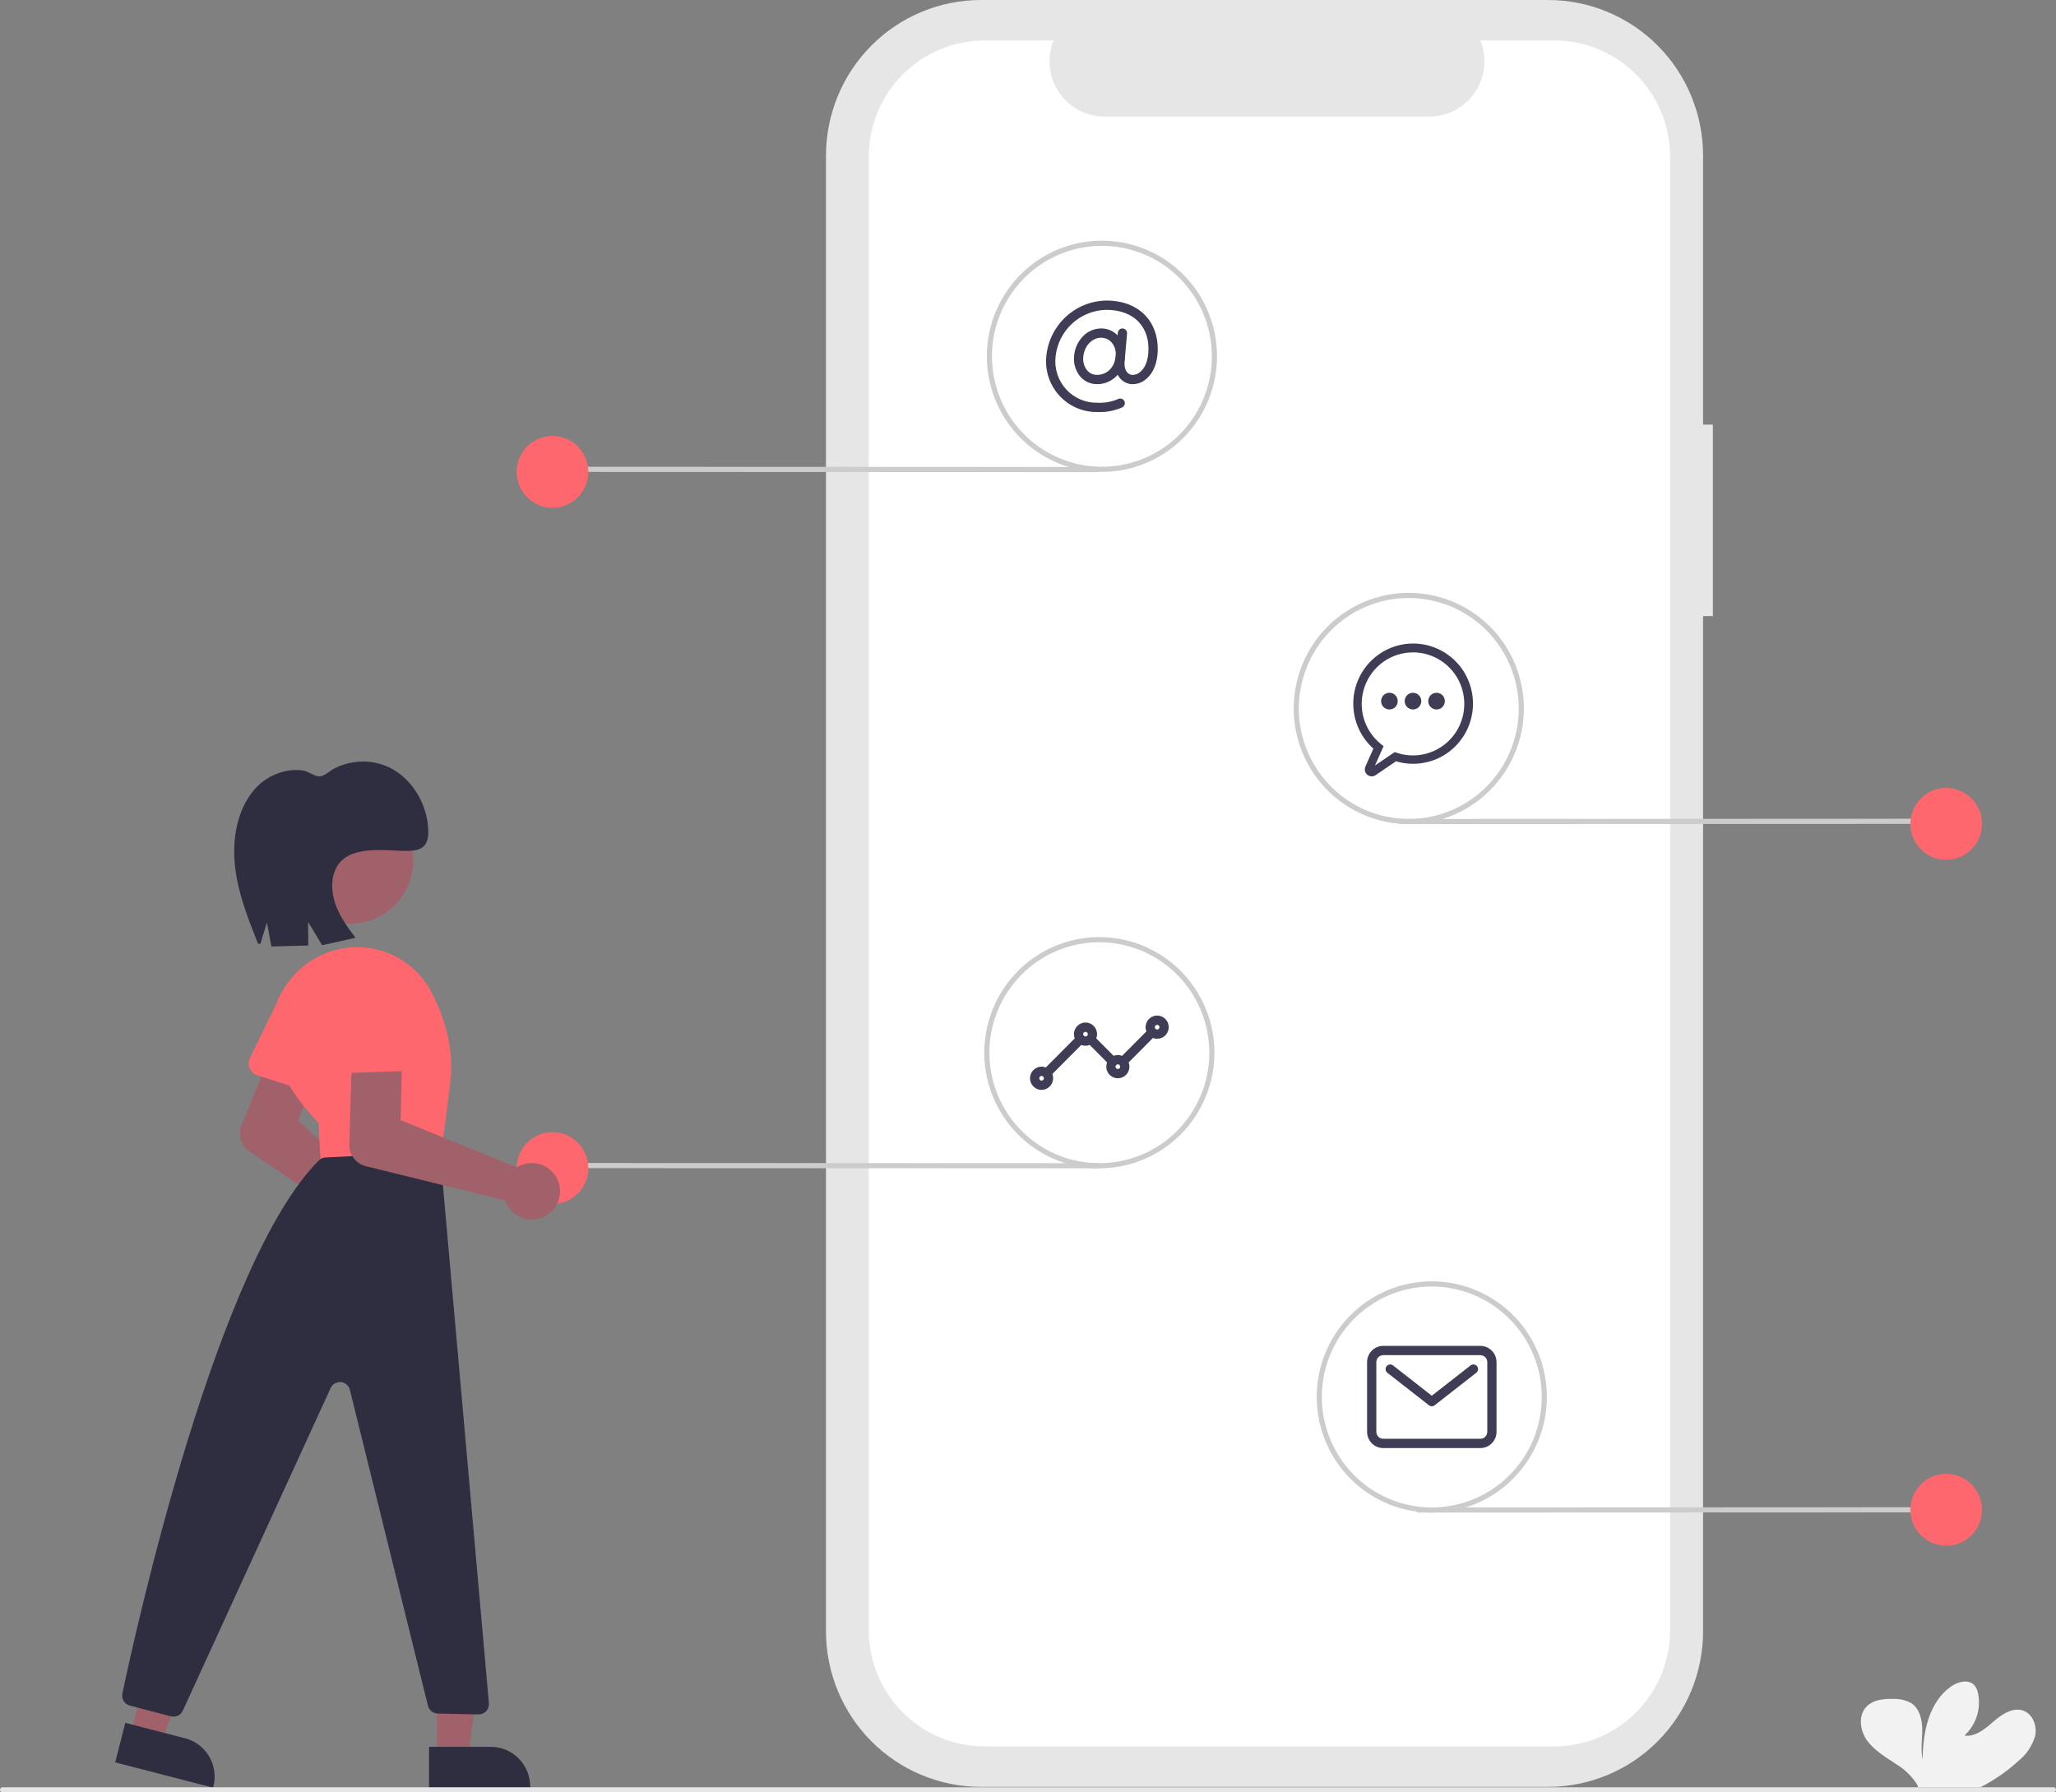 <svg width="78" height="68" viewBox="0 0 78 68" fill="none" xmlns="http://www.w3.org/2000/svg">
<rect x="0" y="0" width="78" height="68" fill="#808080" stroke="none"/>
<g clip-path="url(#clip0_30_11520)">
<path d="M64.982 16.109H64.611V5.906C64.611 4.339 63.992 2.837 62.89 1.73C61.787 0.622 60.292 1.03398e-06 58.733 0H37.214C36.443 0 35.678 0.153 34.965 0.45C34.252 0.746 33.604 1.181 33.058 1.73C32.512 2.278 32.079 2.929 31.783 3.646C31.488 4.362 31.336 5.13 31.336 5.906V61.885C31.336 63.451 31.955 64.953 33.058 66.061C34.16 67.168 35.655 67.79 37.214 67.79H58.733C60.292 67.79 61.787 67.168 62.89 66.061C63.992 64.953 64.611 63.451 64.611 61.885V23.372H64.982L64.982 16.109Z" fill="#E6E6E6"/>
<path d="M58.97 1.536H56.161C56.291 1.854 56.34 2.199 56.305 2.541C56.27 2.883 56.152 3.211 55.961 3.496C55.77 3.781 55.513 4.015 55.211 4.177C54.909 4.338 54.572 4.423 54.23 4.423H41.903C41.56 4.423 41.224 4.338 40.922 4.176C40.62 4.015 40.362 3.781 40.172 3.496C39.981 3.211 39.863 2.883 39.828 2.541C39.793 2.199 39.842 1.854 39.971 1.536H37.348C36.184 1.536 35.067 2.001 34.244 2.828C33.42 3.655 32.958 4.777 32.958 5.946V61.844C32.958 63.013 33.42 64.135 34.244 64.962C35.067 65.789 36.184 66.254 37.348 66.254H58.97C60.134 66.254 61.251 65.789 62.074 64.962C62.898 64.135 63.36 63.013 63.36 61.844V5.946C63.36 4.777 62.898 3.655 62.074 2.828C61.251 2.001 60.134 1.536 58.97 1.536Z" fill="white"/>
<path d="M41.619 14.574C41.502 14.575 41.386 14.551 41.278 14.504C41.171 14.457 41.075 14.388 40.995 14.301C40.902 14.192 40.831 14.065 40.789 13.927C40.746 13.79 40.733 13.645 40.749 13.501C40.771 13.229 40.885 12.971 41.072 12.772C41.161 12.675 41.27 12.597 41.39 12.543C41.511 12.489 41.642 12.461 41.774 12.46C41.896 12.459 42.018 12.484 42.13 12.534C42.242 12.584 42.343 12.657 42.426 12.748C42.519 12.854 42.59 12.979 42.633 13.114C42.676 13.249 42.691 13.391 42.677 13.532C42.659 13.822 42.535 14.094 42.328 14.296C42.136 14.476 41.882 14.576 41.619 14.574ZM41.774 12.812C41.43 12.812 41.133 13.128 41.098 13.532C41.086 13.627 41.094 13.723 41.121 13.814C41.148 13.905 41.193 13.99 41.254 14.063C41.3 14.114 41.357 14.155 41.42 14.182C41.483 14.209 41.55 14.223 41.619 14.222C41.94 14.222 42.284 13.999 42.327 13.501C42.337 13.409 42.328 13.316 42.301 13.227C42.273 13.138 42.228 13.056 42.167 12.986C42.117 12.931 42.056 12.887 41.989 12.857C41.921 12.827 41.848 12.812 41.774 12.812Z" fill="#3F3D56"/>
<path d="M41.63 15.631C41.359 15.636 41.09 15.582 40.841 15.474C40.591 15.366 40.368 15.206 40.185 15.005C40.002 14.803 39.864 14.565 39.78 14.306C39.695 14.047 39.667 13.773 39.696 13.501C39.754 12.932 40.017 12.405 40.436 12.018C40.855 11.631 41.401 11.412 41.97 11.402C42.602 11.402 43.121 11.606 43.473 11.992C43.806 12.357 43.962 12.872 43.913 13.441C43.865 13.98 43.638 14.261 43.455 14.402C43.374 14.468 43.281 14.517 43.181 14.545C43.081 14.574 42.976 14.582 42.873 14.569C42.584 14.518 42.265 14.254 42.315 13.681L42.408 12.621C42.412 12.574 42.435 12.532 42.47 12.502C42.506 12.472 42.552 12.457 42.598 12.462C42.644 12.466 42.687 12.488 42.717 12.524C42.747 12.559 42.761 12.605 42.758 12.652L42.665 13.712C42.64 13.997 42.74 14.188 42.934 14.222C43.046 14.231 43.156 14.195 43.242 14.122C43.368 14.024 43.527 13.822 43.563 13.41C43.605 12.934 43.484 12.526 43.214 12.23C42.931 11.919 42.501 11.755 41.97 11.755C41.489 11.764 41.027 11.95 40.673 12.277C40.318 12.604 40.095 13.051 40.046 13.532C40.021 13.755 40.043 13.98 40.112 14.193C40.181 14.405 40.294 14.601 40.444 14.767C40.594 14.932 40.777 15.063 40.982 15.152C41.187 15.24 41.408 15.283 41.63 15.279C41.905 15.294 42.179 15.244 42.431 15.133C42.474 15.115 42.523 15.115 42.565 15.133C42.608 15.15 42.642 15.184 42.66 15.227C42.678 15.27 42.679 15.319 42.661 15.362C42.644 15.405 42.61 15.44 42.567 15.458C42.272 15.587 41.952 15.646 41.63 15.631Z" fill="#3F3D56"/>
<path d="M39.778 40.819C39.744 40.819 39.71 40.809 39.681 40.789C39.652 40.77 39.63 40.742 39.616 40.71C39.603 40.678 39.6 40.643 39.606 40.608C39.613 40.574 39.63 40.543 39.654 40.518L40.794 39.373C40.828 39.34 40.872 39.322 40.918 39.322C40.965 39.322 41.009 39.341 41.042 39.374C41.074 39.407 41.093 39.451 41.093 39.498C41.093 39.544 41.075 39.589 41.042 39.622L39.902 40.767C39.886 40.784 39.867 40.797 39.846 40.806C39.824 40.815 39.801 40.819 39.778 40.819ZM42.672 40.379C42.638 40.379 42.604 40.368 42.575 40.349C42.546 40.33 42.524 40.302 42.511 40.27C42.497 40.238 42.494 40.202 42.501 40.168C42.507 40.134 42.524 40.102 42.548 40.078L43.513 39.108C43.546 39.076 43.591 39.058 43.637 39.058C43.683 39.058 43.728 39.077 43.76 39.109C43.793 39.142 43.812 39.187 43.812 39.233C43.812 39.28 43.794 39.325 43.761 39.358L42.797 40.327C42.78 40.343 42.761 40.356 42.74 40.365C42.718 40.374 42.696 40.379 42.672 40.379ZM42.146 40.379C42.123 40.379 42.1 40.374 42.079 40.365C42.058 40.356 42.039 40.343 42.022 40.327L41.321 39.622C41.304 39.606 41.291 39.586 41.282 39.565C41.273 39.543 41.269 39.52 41.268 39.497C41.268 39.474 41.273 39.451 41.282 39.429C41.291 39.408 41.303 39.388 41.32 39.372C41.336 39.355 41.356 39.343 41.377 39.334C41.398 39.325 41.421 39.32 41.444 39.32C41.468 39.321 41.49 39.325 41.512 39.334C41.533 39.343 41.553 39.356 41.569 39.373L42.27 40.078C42.295 40.102 42.312 40.134 42.318 40.168C42.325 40.202 42.322 40.238 42.308 40.27C42.295 40.302 42.273 40.33 42.244 40.349C42.215 40.368 42.181 40.379 42.146 40.379Z" fill="#3F3D56"/>
<path d="M43.9 39.409C43.814 39.409 43.729 39.383 43.657 39.335C43.585 39.287 43.529 39.218 43.495 39.137C43.462 39.057 43.453 38.968 43.47 38.883C43.487 38.797 43.529 38.719 43.59 38.657C43.652 38.596 43.73 38.554 43.815 38.537C43.9 38.52 43.988 38.529 44.068 38.562C44.148 38.595 44.217 38.652 44.265 38.724C44.313 38.797 44.339 38.882 44.339 38.969C44.339 39.086 44.292 39.198 44.21 39.28C44.128 39.363 44.017 39.409 43.9 39.409ZM43.9 38.881C43.883 38.881 43.866 38.886 43.852 38.896C43.837 38.905 43.826 38.919 43.819 38.935C43.813 38.951 43.811 38.969 43.814 38.986C43.818 39.003 43.826 39.019 43.838 39.031C43.851 39.044 43.866 39.052 43.883 39.055C43.9 39.059 43.918 39.057 43.934 39.05C43.95 39.044 43.964 39.032 43.973 39.018C43.983 39.003 43.988 38.986 43.988 38.969C43.988 38.946 43.979 38.923 43.962 38.907C43.946 38.89 43.924 38.881 43.9 38.881Z" fill="#3F3D56"/>
<path d="M42.409 40.907C42.322 40.907 42.238 40.881 42.166 40.833C42.093 40.785 42.037 40.716 42.004 40.635C41.971 40.555 41.962 40.466 41.979 40.381C41.996 40.295 42.038 40.217 42.099 40.155C42.16 40.093 42.239 40.052 42.324 40.035C42.409 40.018 42.497 40.026 42.577 40.06C42.657 40.093 42.726 40.149 42.774 40.222C42.822 40.294 42.848 40.38 42.848 40.467C42.848 40.583 42.801 40.695 42.719 40.778C42.637 40.861 42.526 40.907 42.409 40.907ZM42.409 40.379C42.392 40.379 42.375 40.384 42.361 40.393C42.346 40.403 42.335 40.417 42.328 40.433C42.322 40.449 42.32 40.467 42.323 40.484C42.327 40.501 42.335 40.517 42.347 40.529C42.359 40.541 42.375 40.55 42.392 40.553C42.409 40.556 42.427 40.555 42.443 40.548C42.459 40.541 42.472 40.53 42.482 40.516C42.492 40.501 42.497 40.484 42.497 40.467C42.497 40.443 42.488 40.421 42.471 40.404C42.455 40.388 42.432 40.379 42.409 40.379Z" fill="#3F3D56"/>
<path d="M41.182 39.674C41.095 39.674 41.01 39.648 40.938 39.599C40.866 39.551 40.81 39.482 40.776 39.402C40.743 39.321 40.735 39.233 40.752 39.147C40.769 39.062 40.81 38.983 40.872 38.922C40.933 38.86 41.011 38.818 41.096 38.801C41.181 38.784 41.269 38.793 41.349 38.826C41.43 38.859 41.498 38.916 41.546 38.988C41.594 39.061 41.62 39.146 41.62 39.233C41.62 39.35 41.574 39.462 41.492 39.544C41.409 39.627 41.298 39.673 41.182 39.674ZM41.182 39.145C41.164 39.145 41.147 39.15 41.133 39.16C41.118 39.17 41.107 39.183 41.101 39.199C41.094 39.215 41.092 39.233 41.096 39.25C41.099 39.267 41.107 39.283 41.12 39.295C41.132 39.308 41.148 39.316 41.165 39.32C41.182 39.323 41.199 39.321 41.215 39.315C41.231 39.308 41.245 39.297 41.255 39.282C41.264 39.268 41.269 39.251 41.269 39.233C41.269 39.21 41.26 39.187 41.244 39.171C41.227 39.154 41.205 39.145 41.182 39.145Z" fill="#3F3D56"/>
<path d="M39.515 41.348C39.428 41.348 39.344 41.322 39.272 41.273C39.199 41.225 39.143 41.156 39.11 41.076C39.077 40.995 39.068 40.907 39.085 40.821C39.102 40.736 39.144 40.657 39.205 40.596C39.266 40.534 39.345 40.492 39.43 40.475C39.515 40.458 39.603 40.467 39.683 40.5C39.763 40.533 39.832 40.59 39.88 40.662C39.928 40.735 39.954 40.82 39.954 40.907C39.953 41.024 39.907 41.136 39.825 41.218C39.743 41.301 39.631 41.348 39.515 41.348ZM39.515 40.819C39.498 40.819 39.481 40.824 39.466 40.834C39.452 40.844 39.441 40.857 39.434 40.873C39.428 40.89 39.426 40.907 39.429 40.924C39.432 40.941 39.441 40.957 39.453 40.969C39.465 40.982 39.481 40.99 39.498 40.994C39.515 40.997 39.533 40.995 39.549 40.989C39.565 40.982 39.578 40.971 39.588 40.956C39.598 40.942 39.603 40.925 39.603 40.907C39.603 40.884 39.594 40.861 39.577 40.845C39.561 40.828 39.538 40.819 39.515 40.819Z" fill="#3F3D56"/>
<path d="M56.161 54.937H52.478C52.315 54.937 52.159 54.871 52.044 54.756C51.929 54.64 51.864 54.483 51.864 54.32V51.677C51.864 51.513 51.929 51.356 52.044 51.241C52.159 51.125 52.315 51.06 52.478 51.06H56.161C56.324 51.06 56.48 51.125 56.595 51.241C56.71 51.356 56.775 51.513 56.775 51.677V54.32C56.775 54.483 56.71 54.64 56.595 54.756C56.48 54.871 56.324 54.937 56.161 54.937ZM52.478 51.412C52.408 51.413 52.341 51.44 52.292 51.49C52.242 51.539 52.215 51.607 52.215 51.677V54.32C52.215 54.39 52.242 54.457 52.292 54.507C52.341 54.556 52.408 54.584 52.478 54.584H56.161C56.231 54.584 56.298 54.556 56.347 54.507C56.396 54.457 56.424 54.39 56.424 54.32V51.677C56.424 51.607 56.396 51.539 56.347 51.49C56.298 51.44 56.231 51.413 56.161 51.412L52.478 51.412Z" fill="#3F3D56"/>
<path d="M54.319 53.351C54.28 53.351 54.242 53.338 54.212 53.314L52.633 52.08C52.615 52.066 52.6 52.048 52.588 52.028C52.577 52.008 52.57 51.986 52.567 51.963C52.564 51.94 52.566 51.917 52.572 51.894C52.578 51.872 52.588 51.851 52.602 51.833C52.617 51.815 52.634 51.799 52.654 51.788C52.674 51.776 52.696 51.769 52.719 51.766C52.742 51.763 52.765 51.765 52.787 51.771C52.809 51.777 52.83 51.788 52.849 51.802L54.319 52.951L55.79 51.802C55.809 51.788 55.829 51.777 55.852 51.771C55.874 51.765 55.897 51.763 55.92 51.766C55.943 51.769 55.965 51.776 55.985 51.788C56.005 51.799 56.022 51.815 56.036 51.833C56.051 51.851 56.061 51.872 56.067 51.894C56.073 51.917 56.075 51.94 56.072 51.963C56.069 51.986 56.062 52.008 56.05 52.028C56.039 52.048 56.024 52.066 56.006 52.08L54.427 53.314C54.396 53.338 54.358 53.351 54.319 53.351Z" fill="#3F3D56"/>
<path d="M74.103 57.376L53.813 57.384C53.788 57.384 53.763 57.374 53.745 57.356C53.727 57.337 53.716 57.313 53.716 57.287C53.716 57.261 53.727 57.236 53.745 57.218C53.763 57.2 53.788 57.189 53.813 57.189L74.103 57.181C74.129 57.181 74.154 57.192 74.172 57.21C74.19 57.228 74.2 57.253 74.2 57.279C74.2 57.305 74.19 57.329 74.172 57.348C74.154 57.366 74.129 57.376 74.103 57.376Z" fill="#CCCCCC"/>
<path d="M73.833 58.643C74.583 58.643 75.192 58.032 75.192 57.279C75.192 56.525 74.583 55.914 73.833 55.914C73.083 55.914 72.475 56.525 72.475 57.279C72.475 58.032 73.083 58.643 73.833 58.643Z" fill="#FE676E"/>
<path d="M73.618 31.256L53.135 31.264C53.109 31.264 53.084 31.253 53.066 31.235C53.048 31.217 53.038 31.192 53.038 31.166C53.038 31.14 53.048 31.116 53.066 31.097C53.084 31.079 53.109 31.069 53.135 31.069L73.618 31.061C73.644 31.061 73.669 31.071 73.687 31.089C73.705 31.107 73.716 31.132 73.716 31.158C73.716 31.184 73.705 31.209 73.687 31.227C73.669 31.245 73.644 31.256 73.618 31.256Z" fill="#CCCCCC"/>
<path d="M73.833 32.62C74.583 32.62 75.192 32.009 75.192 31.256C75.192 30.502 74.583 29.891 73.833 29.891C73.083 29.891 72.475 30.502 72.475 31.256C72.475 32.009 73.083 32.62 73.833 32.62Z" fill="#FE676E"/>
<path d="M21.175 17.903L41.659 17.911C41.685 17.911 41.709 17.901 41.728 17.882C41.746 17.864 41.756 17.839 41.756 17.813C41.756 17.788 41.746 17.763 41.728 17.744C41.709 17.726 41.685 17.716 41.659 17.716L21.175 17.708C21.149 17.708 21.125 17.718 21.107 17.736C21.088 17.755 21.078 17.779 21.078 17.805C21.078 17.831 21.088 17.856 21.107 17.874C21.125 17.892 21.149 17.903 21.175 17.903Z" fill="#CCCCCC"/>
<path d="M20.96 19.267C21.71 19.267 22.319 18.656 22.319 17.903C22.319 17.149 21.71 16.538 20.96 16.538C20.21 16.538 19.602 17.149 19.602 17.903C19.602 18.656 20.21 19.267 20.96 19.267Z" fill="#FE676E"/>
<path d="M21.175 44.316L41.659 44.324C41.685 44.324 41.709 44.314 41.728 44.295C41.746 44.277 41.756 44.252 41.756 44.227C41.756 44.201 41.746 44.176 41.728 44.158C41.709 44.139 41.685 44.129 41.659 44.129L21.175 44.121C21.149 44.121 21.125 44.131 21.107 44.15C21.088 44.168 21.078 44.193 21.078 44.218C21.078 44.244 21.088 44.269 21.107 44.287C21.125 44.306 21.149 44.316 21.175 44.316Z" fill="#CCCCCC"/>
<path d="M20.96 45.68C21.71 45.68 22.319 45.069 22.319 44.316C22.319 43.562 21.71 42.951 20.96 42.951C20.21 42.951 19.602 43.562 19.602 44.316C19.602 45.069 20.21 45.68 20.96 45.68Z" fill="#FE676E"/>
<path d="M54.32 57.384C53.456 57.384 52.612 57.127 51.894 56.645C51.176 56.163 50.617 55.478 50.286 54.677C49.956 53.875 49.87 52.993 50.038 52.143C50.206 51.292 50.622 50.51 51.233 49.897C51.843 49.284 52.621 48.866 53.468 48.697C54.315 48.528 55.193 48.614 55.99 48.946C56.788 49.278 57.47 49.84 57.95 50.562C58.429 51.283 58.685 52.131 58.685 52.998C58.684 54.161 58.224 55.276 57.405 56.098C56.587 56.92 55.477 57.383 54.32 57.384ZM54.32 48.807C53.495 48.807 52.688 49.053 52.002 49.514C51.316 49.974 50.781 50.629 50.466 51.395C50.15 52.16 50.067 53.003 50.228 53.816C50.389 54.629 50.787 55.376 51.37 55.962C51.953 56.548 52.697 56.947 53.506 57.109C54.315 57.271 55.154 57.188 55.916 56.87C56.678 56.553 57.33 56.016 57.788 55.327C58.247 54.638 58.491 53.827 58.491 52.998C58.49 51.887 58.05 50.822 57.268 50.036C56.486 49.251 55.426 48.809 54.32 48.807Z" fill="#CCCCCC"/>
<path d="M41.708 44.324C40.844 44.324 40 44.067 39.282 43.585C38.564 43.103 38.005 42.418 37.674 41.616C37.344 40.815 37.257 39.933 37.426 39.082C37.594 38.232 38.01 37.45 38.62 36.837C39.231 36.223 40.009 35.806 40.856 35.636C41.703 35.467 42.58 35.554 43.378 35.886C44.176 36.218 44.858 36.78 45.337 37.501C45.817 38.223 46.073 39.071 46.073 39.938C46.072 41.101 45.611 42.216 44.793 43.038C43.975 43.86 42.865 44.323 41.708 44.324ZM41.708 35.747C40.882 35.747 40.076 35.993 39.39 36.453C38.704 36.914 38.169 37.568 37.853 38.334C37.538 39.1 37.455 39.943 37.616 40.756C37.777 41.569 38.174 42.315 38.758 42.901C39.341 43.488 40.084 43.887 40.894 44.048C41.703 44.21 42.542 44.127 43.304 43.81C44.066 43.493 44.718 42.956 45.176 42.266C45.635 41.577 45.879 40.767 45.879 39.938C45.878 38.827 45.438 37.762 44.656 36.976C43.874 36.19 42.813 35.748 41.708 35.747Z" fill="#CCCCCC"/>
<path d="M53.447 31.264C52.583 31.264 51.739 31.006 51.021 30.524C50.303 30.043 49.744 29.358 49.413 28.556C49.083 27.755 48.996 26.873 49.165 26.022C49.333 25.171 49.749 24.39 50.36 23.776C50.97 23.163 51.748 22.745 52.595 22.576C53.442 22.407 54.32 22.494 55.117 22.826C55.915 23.157 56.597 23.72 57.077 24.441C57.556 25.162 57.812 26.01 57.812 26.878C57.811 28.04 57.351 29.155 56.532 29.977C55.714 30.8 54.604 31.262 53.447 31.264ZM53.447 22.687C52.622 22.687 51.815 22.932 51.129 23.393C50.443 23.853 49.908 24.508 49.593 25.274C49.277 26.04 49.194 26.882 49.355 27.695C49.516 28.508 49.913 29.255 50.497 29.841C51.08 30.427 51.824 30.826 52.633 30.988C53.442 31.15 54.281 31.067 55.043 30.75C55.805 30.432 56.457 29.895 56.915 29.206C57.374 28.517 57.618 27.706 57.618 26.878C57.617 25.767 57.177 24.701 56.395 23.916C55.613 23.13 54.553 22.688 53.447 22.687Z" fill="#CCCCCC"/>
<path d="M41.805 17.903C40.941 17.903 40.097 17.645 39.379 17.163C38.661 16.682 38.102 15.997 37.771 15.195C37.441 14.394 37.354 13.512 37.523 12.661C37.691 11.81 38.107 11.029 38.718 10.415C39.328 9.802 40.106 9.384 40.953 9.215C41.8 9.046 42.678 9.133 43.475 9.465C44.273 9.797 44.955 10.359 45.435 11.08C45.914 11.801 46.17 12.649 46.17 13.517C46.169 14.68 45.709 15.794 44.89 16.617C44.072 17.439 42.962 17.901 41.805 17.903ZM41.805 9.326C40.98 9.326 40.173 9.572 39.487 10.032C38.801 10.493 38.266 11.147 37.95 11.913C37.635 12.679 37.552 13.521 37.713 14.334C37.874 15.147 38.271 15.894 38.855 16.48C39.438 17.066 40.182 17.465 40.991 17.627C41.8 17.789 42.639 17.706 43.401 17.389C44.163 17.072 44.815 16.534 45.273 15.845C45.732 15.156 45.976 14.346 45.976 13.517C45.975 12.406 45.535 11.34 44.753 10.555C43.971 9.769 42.911 9.327 41.805 9.326Z" fill="#CCCCCC"/>
<path d="M14.407 47.62C14.288 47.528 14.189 47.413 14.117 47.28C14.045 47.148 14.002 47.002 13.99 46.852C13.987 46.816 13.986 46.781 13.987 46.746L9.469 43.69C9.322 43.589 9.21 43.442 9.152 43.272C9.093 43.102 9.091 42.918 9.146 42.747L11.305 37.358C11.398 37.126 11.579 36.94 11.807 36.842C12.036 36.743 12.294 36.74 12.526 36.832C12.757 36.925 12.942 37.105 13.041 37.335C13.14 37.564 13.145 37.824 13.053 38.056L11.31 42.51L14.828 45.72C14.874 45.709 14.922 45.702 14.969 45.698C15.241 45.676 15.51 45.76 15.723 45.931C15.935 46.103 16.074 46.35 16.111 46.621C16.148 46.892 16.08 47.168 15.922 47.39C15.763 47.613 15.526 47.767 15.258 47.819C15.19 47.832 15.12 47.839 15.05 47.839C14.818 47.839 14.591 47.762 14.407 47.62Z" fill="#A0616A"/>
<path d="M9.471 40.531C9.445 40.469 9.432 40.402 9.434 40.335C9.435 40.267 9.452 40.201 9.481 40.14L10.512 38.024C10.616 37.695 10.845 37.421 11.15 37.261C11.455 37.102 11.81 37.071 12.138 37.175C12.466 37.278 12.739 37.508 12.899 37.814C13.058 38.12 13.09 38.477 12.988 38.806L12.611 41.14C12.601 41.206 12.576 41.27 12.539 41.326C12.501 41.382 12.452 41.429 12.395 41.465C12.338 41.5 12.274 41.522 12.207 41.531C12.14 41.539 12.073 41.532 12.009 41.512L9.759 40.794C9.695 40.773 9.637 40.739 9.587 40.694C9.537 40.649 9.498 40.593 9.471 40.531Z" fill="#FE676E"/>
<path d="M16.581 66.662H17.77L18.336 62.053L16.581 62.053L16.581 66.662Z" fill="#A0616A"/>
<path d="M16.277 66.271L18.62 66.271H18.62C18.816 66.271 19.01 66.31 19.191 66.385C19.372 66.461 19.537 66.571 19.675 66.711C19.814 66.85 19.924 67.015 19.999 67.197C20.074 67.379 20.113 67.574 20.113 67.771V67.82L16.277 67.82L16.277 66.271Z" fill="#2F2E41"/>
<path d="M4.95 65.815L6.102 66.112L7.792 61.79L6.092 61.351L4.95 65.815Z" fill="#A0616A"/>
<path d="M4.753 65.361L7.022 65.947L7.022 65.947C7.212 65.996 7.39 66.082 7.547 66.2C7.704 66.319 7.836 66.467 7.935 66.636C8.035 66.806 8.101 66.993 8.128 67.188C8.156 67.383 8.145 67.582 8.096 67.773L8.084 67.82L4.37 66.861L4.753 65.361Z" fill="#2F2E41"/>
<path d="M13.293 35.043C14.608 35.043 15.675 33.971 15.675 32.649C15.675 31.327 14.608 30.255 13.293 30.255C11.976 30.255 10.91 31.327 10.91 32.649C10.91 33.971 11.976 35.043 13.293 35.043Z" fill="#A0616A"/>
<path d="M12.087 42.606C11.52 42.02 11.039 41.356 10.658 40.634C10.455 40.238 10.337 39.804 10.311 39.36C10.285 38.915 10.352 38.47 10.508 38.053C10.667 37.627 10.913 37.239 11.231 36.915C11.548 36.59 11.93 36.336 12.351 36.168C13.089 35.867 13.913 35.855 14.66 36.133C15.407 36.412 16.024 36.961 16.388 37.673C16.984 38.846 17.218 39.992 17.082 41.08C16.823 43.161 16.672 44.236 16.632 44.276L16.618 44.289L12.186 44.487L12.087 42.606Z" fill="#FE676E"/>
<path d="M12.351 43.912L16.317 43.713C16.418 43.708 16.516 43.742 16.591 43.809C16.667 43.875 16.714 43.968 16.723 44.068L18.548 64.617C18.553 64.671 18.546 64.727 18.528 64.778C18.511 64.83 18.482 64.878 18.445 64.918C18.408 64.958 18.362 64.99 18.312 65.011C18.262 65.032 18.208 65.043 18.153 65.041L16.603 65.008C16.518 65.006 16.436 64.976 16.369 64.923C16.303 64.869 16.256 64.795 16.235 64.712L13.274 52.728C13.255 52.649 13.212 52.579 13.151 52.526C13.09 52.474 13.014 52.441 12.934 52.434C12.854 52.426 12.774 52.444 12.704 52.484C12.634 52.524 12.579 52.585 12.545 52.659L6.935 64.9C6.897 64.983 6.831 65.05 6.749 65.09C6.666 65.129 6.573 65.137 6.485 65.114L4.925 64.706C4.828 64.68 4.745 64.619 4.693 64.534C4.64 64.448 4.623 64.346 4.643 64.248C5.156 61.815 8.23 47.878 12.1 44.021C12.167 43.955 12.257 43.916 12.351 43.912Z" fill="#2F2E41"/>
<path d="M19.862 46.219C19.719 46.174 19.586 46.1 19.473 46.001C19.36 45.902 19.269 45.779 19.206 45.643C19.192 45.611 19.179 45.578 19.168 45.545L13.878 44.242C13.704 44.199 13.549 44.1 13.436 43.961C13.323 43.822 13.258 43.649 13.25 43.47L13.425 37.663C13.433 37.413 13.538 37.176 13.719 37.005C13.9 36.833 14.142 36.74 14.39 36.747C14.639 36.753 14.875 36.858 15.047 37.04C15.219 37.221 15.312 37.463 15.306 37.713L15.2 42.497L19.605 44.29C19.644 44.264 19.686 44.24 19.729 44.22C19.887 44.147 20.059 44.113 20.232 44.122C20.405 44.131 20.574 44.182 20.723 44.271C20.872 44.359 20.998 44.483 21.088 44.632C21.179 44.78 21.233 44.949 21.244 45.122C21.256 45.296 21.225 45.47 21.155 45.629C21.084 45.789 20.976 45.928 20.84 46.036C20.704 46.144 20.544 46.217 20.374 46.249C20.203 46.281 20.028 46.27 19.862 46.219Z" fill="#A0616A"/>
<path d="M12.861 40.556C12.815 40.507 12.781 40.448 12.76 40.384C12.739 40.32 12.732 40.252 12.739 40.185L13.002 37.844C12.989 37.499 13.114 37.163 13.348 36.91C13.582 36.657 13.906 36.508 14.249 36.495C14.592 36.481 14.927 36.605 15.179 36.84C15.431 37.074 15.581 37.399 15.595 37.744L16.022 40.069C16.034 40.135 16.032 40.203 16.015 40.269C15.999 40.334 15.969 40.395 15.927 40.448C15.885 40.5 15.832 40.543 15.772 40.574C15.712 40.604 15.646 40.621 15.579 40.623L13.22 40.707C13.153 40.709 13.086 40.697 13.024 40.671C12.962 40.645 12.906 40.606 12.861 40.556Z" fill="#FE676E"/>
<path d="M9.878 35.809L10.127 35.001L10.297 35.908L11.696 35.871L11.689 34.977L12.221 35.859L13.488 35.578C13.217 35.216 12.943 34.848 12.77 34.42C12.597 33.993 12.534 33.492 12.696 33.06C13.096 31.991 14.612 32.29 15.441 32.281C15.683 32.279 15.956 32.261 16.115 32.062C16.234 31.913 16.254 31.698 16.248 31.501C16.216 30.482 15.607 29.509 14.747 29.104C14.325 28.91 13.855 28.846 13.398 28.921C13.159 28.959 12.927 29.032 12.71 29.139C12.516 29.234 12.312 29.46 12.104 29.454C11.928 29.449 11.696 29.265 11.506 29.234C11.276 29.198 11.041 29.207 10.815 29.258C10.359 29.36 9.948 29.607 9.643 29.963C8.995 30.719 8.802 31.834 8.915 32.86C9.028 33.887 9.41 34.852 9.788 35.8" fill="#2F2E41"/>
<path d="M77.903 68H0.097C0.071 68 0.047 67.99 0.028 67.971C0.01 67.953 0 67.928 0 67.903C0 67.877 0.01 67.852 0.028 67.834C0.047 67.815 0.071 67.805 0.097 67.805H77.903C77.929 67.805 77.953 67.815 77.972 67.834C77.99 67.852 78 67.877 78 67.903C78 67.928 77.99 67.953 77.972 67.971C77.953 67.99 77.929 68 77.903 68Z" fill="#E6E6E6"/>
<path d="M76.59 66.792C76.886 66.551 77.102 66.225 77.209 65.857C77.288 65.485 77.13 65.048 76.777 64.904C76.381 64.75 75.957 65.027 75.637 65.305C75.316 65.583 74.947 65.902 74.527 65.842C74.742 65.645 74.903 65.395 74.994 65.117C75.084 64.839 75.102 64.542 75.044 64.255C75.027 64.135 74.977 64.023 74.899 63.931C74.68 63.695 74.281 63.797 74.016 63.983C73.179 64.575 72.945 65.718 72.942 66.747C72.857 66.375 72.928 65.988 72.926 65.614C72.924 65.24 72.82 64.805 72.501 64.608C72.303 64.501 72.081 64.448 71.856 64.454C71.48 64.441 71.061 64.478 70.803 64.755C70.481 65.098 70.566 65.675 70.845 66.049C71.124 66.423 71.546 66.664 71.934 66.926C72.246 67.113 72.513 67.368 72.713 67.672C72.737 67.715 72.757 67.759 72.771 67.805H75.131C75.661 67.535 76.152 67.195 76.59 66.792Z" fill="#F2F2F2"/>
<path d="M52.039 29.454C51.995 29.454 51.952 29.443 51.914 29.422C51.875 29.401 51.843 29.37 51.819 29.333C51.795 29.296 51.781 29.254 51.778 29.21C51.774 29.166 51.782 29.122 51.8 29.081L52.103 28.401C51.685 28.028 51.418 27.512 51.355 26.954C51.291 26.396 51.435 25.833 51.759 25.375C52.083 24.917 52.564 24.595 53.11 24.47C53.655 24.346 54.227 24.429 54.716 24.702C55.205 24.976 55.576 25.421 55.758 25.952C55.94 26.484 55.921 27.064 55.703 27.582C55.486 28.1 55.086 28.519 54.58 28.759C54.074 28.998 53.498 29.042 52.962 28.881L52.187 29.408C52.143 29.438 52.092 29.454 52.039 29.454ZM53.606 24.75C53.202 24.75 52.809 24.876 52.479 25.11C52.15 25.345 51.902 25.676 51.769 26.059C51.636 26.442 51.624 26.857 51.736 27.246C51.848 27.636 52.078 27.98 52.394 28.233L52.49 28.309L52.163 29.042L52.913 28.532L52.987 28.557C53.254 28.647 53.538 28.678 53.818 28.647C54.099 28.616 54.369 28.524 54.61 28.378C54.852 28.232 55.059 28.035 55.217 27.8C55.375 27.565 55.481 27.299 55.526 27.019C55.572 26.74 55.556 26.453 55.48 26.18C55.405 25.907 55.271 25.654 55.088 25.438C54.906 25.223 54.678 25.049 54.422 24.93C54.166 24.811 53.888 24.75 53.606 24.75Z" fill="#3F3D56"/>
<path d="M53.606 26.916C53.78 26.916 53.921 26.774 53.921 26.599C53.921 26.424 53.78 26.282 53.606 26.282C53.431 26.282 53.29 26.424 53.29 26.599C53.29 26.774 53.431 26.916 53.606 26.916Z" fill="#3F3D56"/>
<path d="M52.712 26.916C52.886 26.916 53.027 26.774 53.027 26.599C53.027 26.424 52.886 26.282 52.712 26.282C52.537 26.282 52.396 26.424 52.396 26.599C52.396 26.774 52.537 26.916 52.712 26.916Z" fill="#3F3D56"/>
<path d="M54.5 26.916C54.674 26.916 54.815 26.774 54.815 26.599C54.815 26.424 54.674 26.282 54.5 26.282C54.325 26.282 54.184 26.424 54.184 26.599C54.184 26.774 54.325 26.916 54.5 26.916Z" fill="#3F3D56"/>
</g>
<defs>
<clipPath id="clip0_30_11520">
<rect width="78" height="68" fill="white"/>
</clipPath>
</defs>
</svg>

